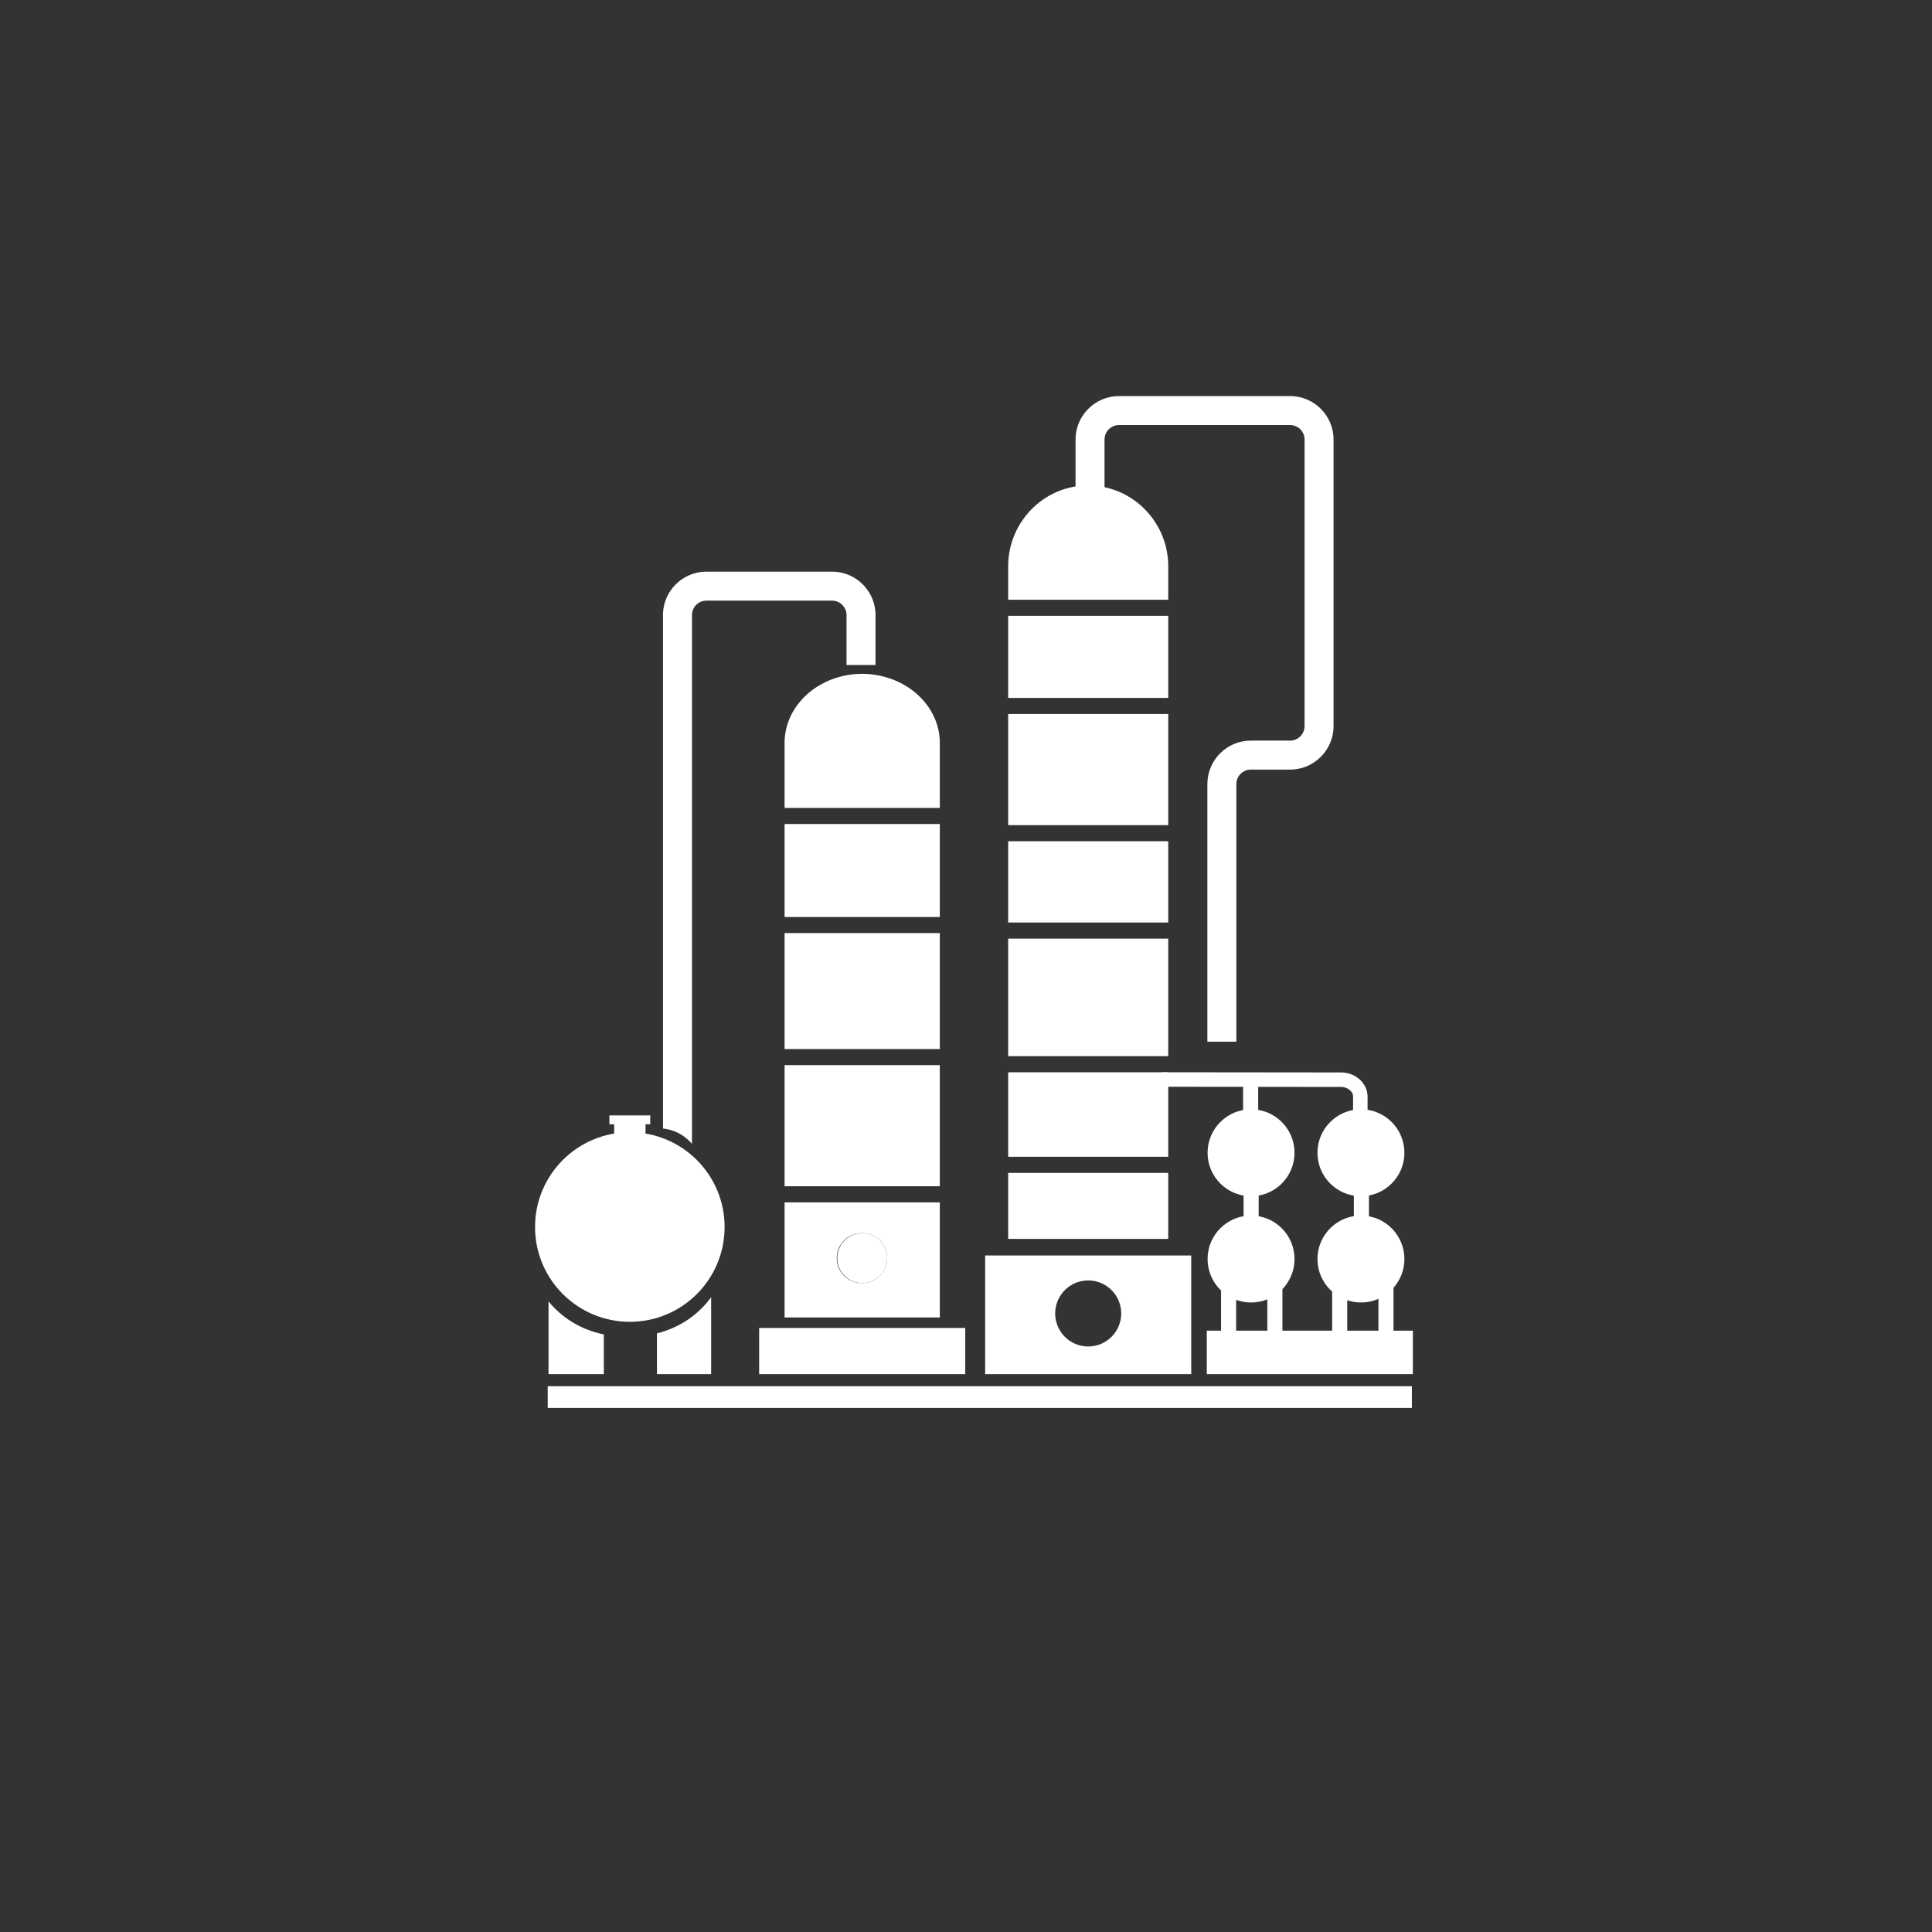 <svg xmlns="http://www.w3.org/2000/svg" width="200" height="200" viewBox="0 0 200 200"><rect x="0" y="0" width="200" height="200" fill="#333333" stroke="none"/><path fill="#FFF" d="M56.7 143.501h89.458v2.25H56.7z"/><g fill="#FFF"><path d="M63.577 116.237h3.246v1.635h-3.246z"/><path d="M63.085 115.466h4.229v.914h-4.229z"/><circle cx="65.2" cy="127.022" r="9.811"/><path d="M68.008 138.029v4.222h5.608v-7.959c-1.3 1.765-3.172 3.123-5.608 3.737zm-5.5.112c-2.453-.51-4.36-1.758-5.725-3.417v7.527h5.725v-4.11z"/></g><path fill="#FFF" d="M124.927 137.751h21.333v4.5h-21.333z"/><g fill="#FFF"><path d="M78.587 137.47h21.334v4.781H78.587z"/><circle cx="89.255" cy="130.241" r="2.583"/><path d="M81.219 85.303h16.07v9.625h-16.07zm0 11.291h16.07v12.001h-16.07zm0 39.792h16.07V124.47h-16.07v11.916zm8.036-8.729a2.583 2.583 0 1 1 0 5.167 2.584 2.584 0 1 1 0-5.167zm-8.036-17.396h16.07v12.541h-16.07zm16.07-33.344c0-3.279-2.488-6.043-5.869-6.889a8.847 8.847 0 0 0-4.489.036c-3.301.891-5.712 3.625-5.712 6.854v6.719h16.07v-6.72z"/></g><path fill="#FFF" d="M86.133 59.178h-13a4.505 4.505 0 0 0-4.5 4.5v53.148c.833.091 2 .425 3 1.591V63.678c0-.827.673-1.5 1.5-1.5h13c.827 0 1.5.673 1.5 1.5v5.167h3v-5.167c0-2.482-2.019-4.5-4.5-4.5z"/><g fill="#FFF"><path d="M127.987 107.834h-3V81.167c0-2.481 2.019-4.5 4.5-4.5h4.062c.827 0 1.5-.673 1.5-1.5V45.501c0-.827-.673-1.5-1.5-1.5H115.84c-.827 0-1.5.673-1.5 1.5v5.167h-3v-5.167c0-2.481 2.019-4.5 4.5-4.5h17.709c2.481 0 4.5 2.019 4.5 4.5v29.667c0 2.481-2.019 4.5-4.5 4.5h-4.062c-.827 0-1.5.673-1.5 1.5v26.666z"/><path d="M104.365 87.083h16.57V95.5h-16.57zm0 34.334h16.57v6.833h-16.57zm0-24.25h16.57v12.167h-16.57zm0-23.25h16.57v11.5h-16.57zm0 37.084h16.57v8.749h-16.57zm16.571-52.368c0-3.838-2.566-7.074-6.053-8.064a8.132 8.132 0 0 0-2.234-.319c-.832 0-1.637.128-2.395.36-3.402 1.042-5.889 4.244-5.889 8.023v3.451h16.57v-3.451zm-16.571 5.117h16.57v8.5h-16.57zm-2.383 66.22v12.281h21.334V129.97h-21.334zm10.668 9.416a3.416 3.416 0 1 1 0-6.833 3.416 3.416 0 1 1 0 6.833z"/></g><g fill="#FFF"><path d="M128.736 121.959h1.562v5.666h-1.562zm11.416.167h1.562v5.666h-1.562z"/><circle cx="129.508" cy="119.334" r="4.5"/><circle cx="140.883" cy="119.334" r="4.5"/><circle cx="129.508" cy="130.334" r="4.5"/><circle cx="140.883" cy="130.334" r="4.5"/><path d="M126.403 132.126h1.562v5.666h-1.562zm4.791.041h1.562v5.666h-1.562zm6.709-.041h1.562v5.666h-1.562zm4.791.041h1.562v5.666h-1.562zm-14.008-20.562h1.562v5.666h-1.562z"/><path d="M141.57 115.271h-1.5v-1.75c0-.543-.572-1.001-1.251-1.002l-18.562-.019.002-1.5 18.562.019c1.516.001 2.749 1.124 2.749 2.502v1.75z"/></g></svg>